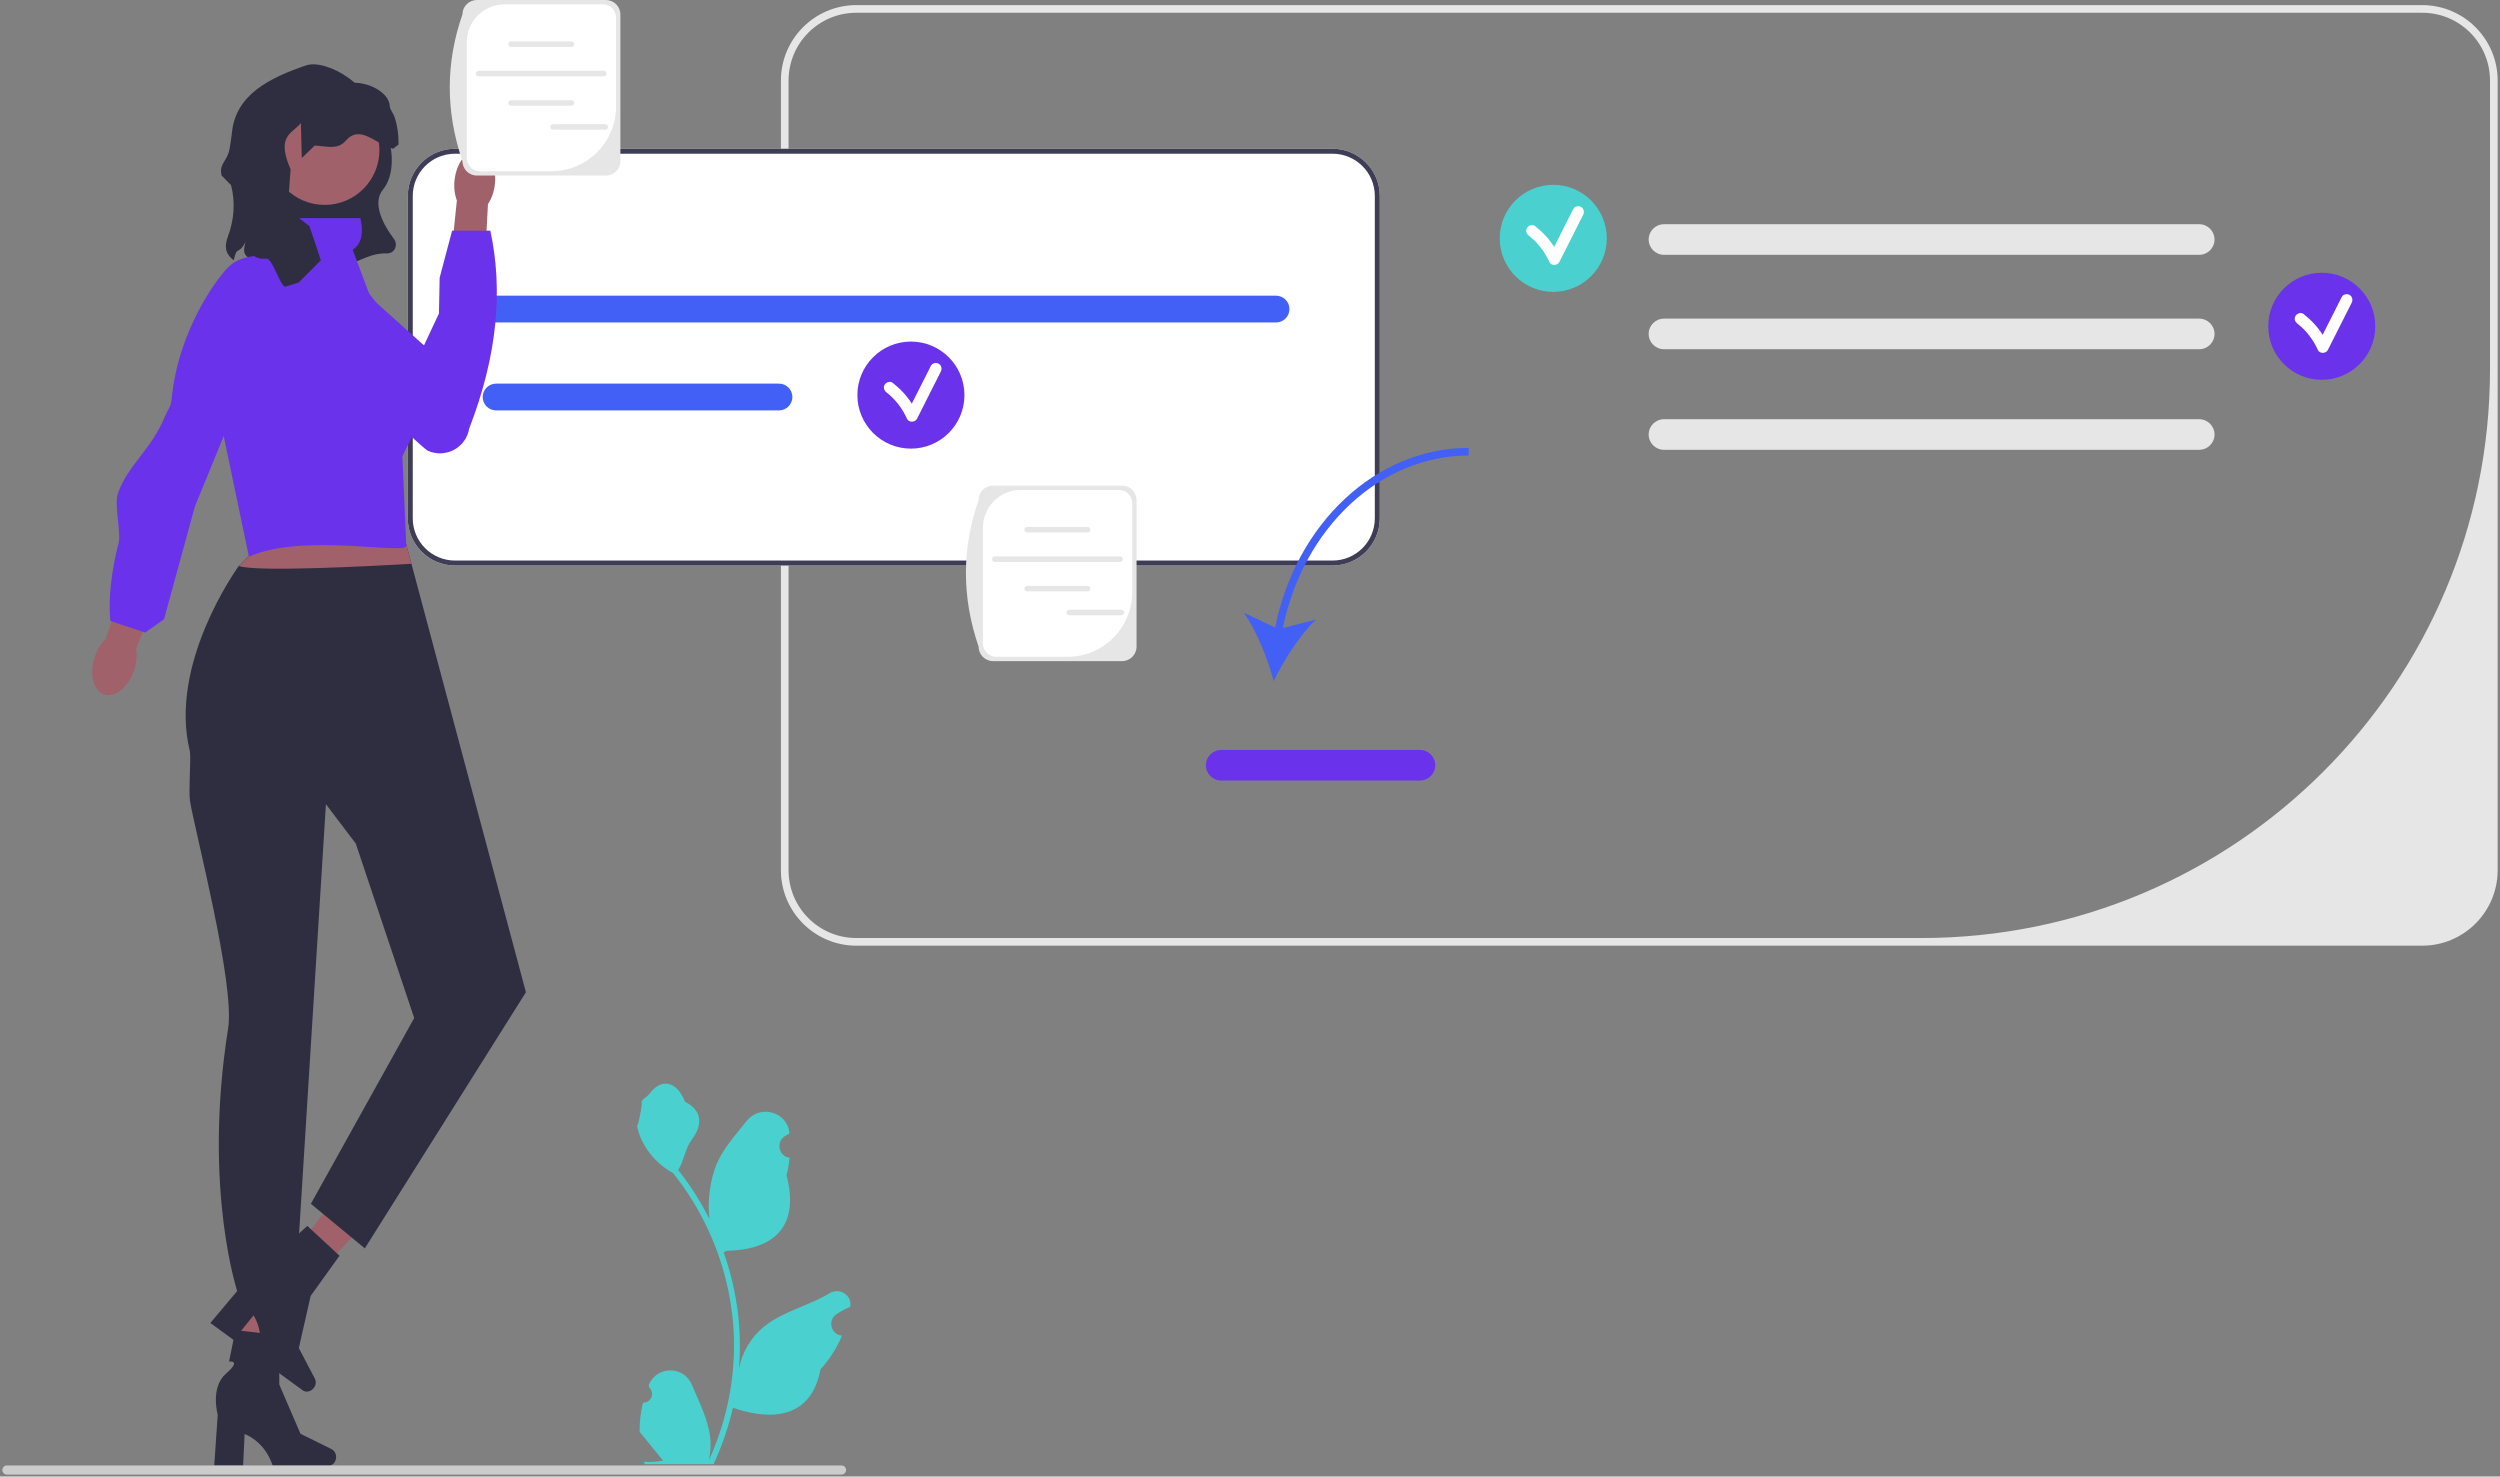 <svg width="894" height="528" viewBox="0 0 894 528" fill="none" xmlns="http://www.w3.org/2000/svg">
<rect x="0" y="0" width="894" height="528" fill="#808080" stroke="none"/>
<g clip-path="url(#clip0_120_327)">
<path d="M279.256 311.205V28.795C279.256 13.925 291.355 1.827 306.225 1.827H866.188C881.059 1.827 893.157 13.925 893.157 28.795V311.205C893.157 326.075 881.059 338.174 866.188 338.174H306.225C291.355 338.174 279.256 326.075 279.256 311.205ZM890.423 28.795C890.423 15.412 879.573 4.562 866.189 4.562H306.225C292.841 4.562 281.991 15.412 281.991 28.796V311.205C281.991 324.589 292.841 335.439 306.225 335.439H687.104C799.394 335.439 890.423 244.41 890.423 132.121L890.423 28.795Z" fill="#E6E6E6"/>
<path d="M476.534 53.197H162.701C153.396 53.197 145.829 60.763 145.829 70.069V185.356C145.829 194.661 153.396 202.228 162.701 202.228H476.534C485.839 202.228 493.406 194.661 493.406 185.356V70.069C493.406 60.763 485.839 53.197 476.534 53.197Z" fill="white"/>
<path d="M476.534 53.197H162.701C153.396 53.197 145.829 60.763 145.829 70.069V185.356C145.829 194.661 153.396 202.228 162.701 202.228H476.534C485.839 202.228 493.406 194.661 493.406 185.356V70.069C493.406 60.763 485.839 53.197 476.534 53.197ZM491.632 185.356C491.632 193.685 484.864 200.454 476.534 200.454H162.701C154.371 200.454 147.603 193.685 147.603 185.356V70.069C147.603 61.739 154.371 54.971 162.701 54.971H476.534C484.864 54.971 491.632 61.739 491.632 70.069V185.356Z" fill="#3F3D56"/>
<path d="M177.396 105.739H456.317C458.96 105.739 461.102 107.882 461.102 110.525C461.102 113.168 458.96 115.31 456.317 115.31H177.396C174.753 115.31 172.61 113.168 172.61 110.525C172.61 107.882 174.753 105.739 177.396 105.739Z" fill="#4360F6"/>
<path d="M177.396 137.186H278.573C281.216 137.186 283.358 139.329 283.358 141.972C283.358 144.615 281.216 146.757 278.573 146.757H177.396C174.753 146.757 172.61 144.615 172.61 141.972C172.61 139.329 174.753 137.186 177.396 137.186Z" fill="#4360F6"/>
<path d="M786.446 91.119H595.03C592.014 91.119 589.561 88.666 589.561 85.65C589.561 82.635 592.014 80.181 595.03 80.181H786.446C789.462 80.181 791.915 82.635 791.915 85.65C791.915 88.666 789.462 91.119 786.446 91.119Z" fill="#E6E6E6"/>
<path d="M786.446 160.85H595.03C592.014 160.85 589.561 158.396 589.561 155.381C589.561 152.365 592.014 149.912 595.03 149.912H786.446C789.462 149.912 791.915 152.365 791.915 155.381C791.915 158.396 789.462 160.85 786.446 160.85Z" fill="#E6E6E6"/>
<path d="M786.446 124.881H595.03C592.014 124.881 589.561 122.427 589.561 119.412C589.561 116.396 592.014 113.943 595.03 113.943H786.446C789.462 113.943 791.915 116.396 791.915 119.412C791.915 122.427 789.462 124.881 786.446 124.881Z" fill="#E6E6E6"/>
<path d="M455.995 224.393L444.742 219.063C449.357 225.504 453.334 235.563 455.463 243.568C459.068 236.111 464.879 226.988 470.631 221.538L458.739 224.598C466.067 188.683 493.63 162.899 525.194 162.899V160.165C492.225 160.165 463.477 187.028 455.995 224.393Z" fill="#4360F6"/>
<path d="M507.786 279.116H436.688C433.672 279.116 431.219 276.663 431.219 273.647C431.219 270.632 433.672 268.178 436.688 268.178H507.786C510.801 268.178 513.255 270.632 513.255 273.647C513.255 276.663 510.801 279.116 507.786 279.116Z" fill="#6A33EB"/>
<path d="M325.743 160.43C336.315 160.43 344.885 151.86 344.885 141.288C344.885 130.716 336.315 122.146 325.743 122.146C315.171 122.146 306.601 130.716 306.601 141.288C306.601 151.86 315.171 160.43 325.743 160.43Z" fill="#6A33EB"/>
<path d="M335.699 130.08C334.787 129.546 333.394 129.823 332.893 130.815C330.618 135.323 328.343 139.83 326.068 144.337C324.232 141.462 321.884 138.952 319.16 136.847C318.283 136.17 316.863 136.714 316.354 137.583C315.735 138.643 316.211 139.71 317.09 140.389C320.266 142.843 322.716 146.141 324.365 149.781C324.992 151.164 327.252 151.077 327.907 149.781C330.749 144.149 333.592 138.517 336.435 132.886C336.934 131.897 336.696 130.663 335.699 130.08Z" fill="white"/>
<path d="M555.443 104.372C566.015 104.372 574.585 95.802 574.585 85.23C574.585 74.659 566.015 66.089 555.443 66.089C544.872 66.089 536.302 74.659 536.302 85.23C536.302 95.802 544.872 104.372 555.443 104.372Z" fill="#4AD0CE"/>
<path d="M565.4 74.022C564.488 73.488 563.095 73.765 562.594 74.757C560.318 79.265 558.043 83.772 555.768 88.279C553.933 85.404 551.585 82.894 548.861 80.789C547.983 80.112 546.563 80.656 546.055 81.525C545.435 82.585 545.911 83.652 546.791 84.331C549.967 86.785 552.416 90.083 554.065 93.723C554.692 95.106 556.953 95.019 557.607 93.723C560.45 88.091 563.293 82.459 566.135 76.828C566.634 75.839 566.397 74.605 565.4 74.022Z" fill="white"/>
<path d="M830.263 135.819C840.835 135.819 849.405 127.249 849.405 116.677C849.405 106.106 840.835 97.536 830.263 97.536C819.691 97.536 811.121 106.106 811.121 116.677C811.121 127.249 819.691 135.819 830.263 135.819Z" fill="#6A33EB"/>
<path d="M840.219 105.469C839.307 104.935 837.914 105.212 837.413 106.204C835.138 110.712 832.863 115.219 830.588 119.726C828.752 116.851 826.404 114.341 823.68 112.236C822.803 111.559 821.383 112.103 820.874 112.972C820.255 114.032 820.731 115.099 821.61 115.778C824.786 118.232 827.236 121.53 828.885 125.17C829.512 126.553 831.772 126.466 832.427 125.17C835.269 119.538 838.112 113.906 840.955 108.275C841.454 107.286 841.216 106.052 840.219 105.469Z" fill="white"/>
<path d="M401.238 236.423H355.132C352.269 236.423 349.941 234.094 349.941 231.231C343.845 213.414 343.965 195.955 349.941 178.834C349.941 175.971 352.269 173.642 355.132 173.642H401.238C404.101 173.642 406.429 175.971 406.429 178.834V231.231C406.429 234.094 404.101 236.423 401.238 236.423Z" fill="#E6E6E6"/>
<path d="M365.011 175.189C357.542 175.189 351.488 181.244 351.488 188.712V230.12C351.488 232.747 353.617 234.876 356.244 234.876H381.741C394.522 234.876 404.883 224.515 404.883 211.734V179.946C404.883 177.319 402.753 175.189 400.127 175.189H365.011Z" fill="white"/>
<path d="M388.922 190.416H367.336C366.792 190.416 366.349 189.973 366.349 189.429C366.349 188.885 366.792 188.442 367.336 188.442H388.922C389.467 188.442 389.909 188.885 389.909 189.429C389.909 189.973 389.467 190.416 388.922 190.416Z" fill="#E6E6E6"/>
<path d="M388.922 211.462H367.336C366.792 211.462 366.349 211.019 366.349 210.475C366.349 209.931 366.792 209.488 367.336 209.488H388.922C389.467 209.488 389.909 209.931 389.909 210.475C389.909 211.019 389.467 211.462 388.922 211.462Z" fill="#E6E6E6"/>
<path d="M400.506 200.946H355.753C355.209 200.946 354.766 200.503 354.766 199.959C354.766 199.415 355.209 198.972 355.753 198.972H400.506C401.05 198.972 401.493 199.415 401.493 199.959C401.493 200.503 401.05 200.946 400.506 200.946Z" fill="#E6E6E6"/>
<path d="M401.034 220.019H382.36C381.816 220.019 381.373 219.576 381.373 219.032C381.373 218.488 381.816 218.045 382.36 218.045H401.034C401.578 218.045 402.02 218.488 402.02 219.032C402.02 219.576 401.578 220.019 401.034 220.019Z" fill="#E6E6E6"/>
<path d="M83.585 93.071C84.8 87.47 85.156 91.596 87.798 86.516C85.985 93.08 89.331 90.931 93.775 96.078C125.007 100.975 126.975 90.278 138.534 90.606L138.593 90.606C141.136 90.565 142.443 87.519 140.909 85.49C137.124 80.478 132.95 72.745 136.9 67.877C143.897 59.252 137.731 41.566 134.715 45.389C134.715 30.641 116.552 20.969 109.506 23.365C96.488 27.793 84.431 33.765 82.971 47.128C82.743 49.214 82.448 51.289 82.074 53.354C81.312 57.548 78.177 58.661 79.256 62.78L82.63 66.213C84.214 72.257 83.713 78.603 81.544 84.462C80.345 87.701 80.179 90.479 83.585 93.071Z" fill="#2F2E41"/>
<path d="M116.101 73.28C126.913 73.28 135.678 64.515 135.678 53.703C135.678 42.891 126.913 34.126 116.101 34.126C105.288 34.126 96.523 42.891 96.523 53.703C96.523 64.515 105.288 73.28 116.101 73.28Z" fill="#A0616A"/>
<path d="M85.604 500.004L95.686 500.241L101.306 454.947L86.428 454.595L85.604 500.004Z" fill="#A0616A"/>
<path d="M120.194 521.037C120.194 522.741 118.985 524.121 117.494 524.121H97.483C97.483 524.121 95.513 516.205 87.484 512.798L86.93 524.121H76.606L77.857 505.915C77.857 505.915 75.096 496.174 80.831 491.195C86.566 486.216 81.921 486.909 81.921 486.909L84.177 475.64L99.777 477.475L99.891 495.164L107.462 512.722L118.566 518.207C119.554 518.695 120.194 519.808 120.194 521.037Z" fill="#2F2E41"/>
<path d="M96.692 458.911L104.7 465.04L135.917 431.743L124.1 422.697L96.692 458.911Z" fill="#A0616A"/>
<path d="M112.26 496.281C111.257 497.657 109.467 498.061 108.262 497.183L92.088 485.398C92.088 485.398 95.159 477.84 90.676 470.358L83.56 479.183L75.217 473.103L86.95 459.125C86.95 459.125 90.454 449.627 98.022 448.98C105.589 448.334 101.427 446.158 101.427 446.158L109.886 438.38L121.414 449.049L111.089 463.413L106.867 482.062L112.611 493.034C113.122 494.011 112.984 495.287 112.26 496.281Z" fill="#2F2E41"/>
<path d="M67.843 268.406C68.451 270.898 67.331 282.498 67.957 286.488C69.549 296.636 84.093 351.962 81.584 367.734C72.391 425.523 85.105 462.595 85.105 462.595H105.614L116.552 287.585L127.227 301.658L148.116 364.048L111.165 430.485L130.459 446.42L188.067 354.825L147.131 201.604L144.658 192.353L89.347 190.81L92.425 195.422L85.424 202.339C85.424 202.339 85.415 202.357 85.377 202.395C84.299 203.901 60.33 237.622 67.843 268.406Z" fill="#2F2E41"/>
<path d="M85.378 202.395C91.784 204.682 135.072 202.32 147.131 201.604L144.658 192.353L89.348 190.81L92.425 195.422L85.424 202.339C85.424 202.339 85.415 202.357 85.378 202.395Z" fill="#A0616A"/>
<path d="M156.969 128.308L154.977 138.879L154.494 141.414L143.897 163.164L145.29 195.05C146.181 198.781 108.556 190.313 89.01 199.061L73.795 126.296L89.222 92.758L101.296 86.05L103.308 78.001H128.884C130.246 84.38 128.77 87.523 126.123 89.332L132.53 106.418L156.969 128.308Z" fill="#6A33EB"/>
<path d="M176.974 65.955C176.658 68.692 175.749 71.131 174.494 72.97L173.125 99.24L160.644 98.223L163.376 71.685C162.574 69.608 162.246 67.026 162.562 64.288C163.285 58.034 167.098 53.337 171.078 53.798C175.057 54.258 177.697 59.701 176.974 65.955Z" fill="#A0616A"/>
<path d="M127.229 93.561L128.857 97.535C128.857 97.535 105.067 95.152 105.575 107.574C106.008 118.172 150.789 160.174 152.929 161.155C159.266 164.06 166.632 160.151 167.779 153.274C177.862 127.259 179.952 103.805 175.344 82.496H161.672L157.219 99.306L156.969 112.093L149.759 127.473L126.123 97.535L127.229 93.561Z" fill="#6A33EB"/>
<path d="M47.965 239.577C48.844 236.898 49.045 234.243 48.667 231.997L58.653 207.01L46.624 202.606L37.789 228.427C36.154 230.012 34.743 232.27 33.864 234.949C31.856 241.068 33.384 247.064 37.278 248.342C41.172 249.62 45.957 245.696 47.965 239.577Z" fill="#A0616A"/>
<path d="M105.567 93.576C105.567 93.576 90.796 87.975 82.412 94.818C78.954 97.641 63.661 117.088 61.306 143.268C61.121 145.32 59.723 147.086 58.936 149.005C54.079 160.84 45.719 166.291 42.164 176.413C40.774 180.368 43.322 190.598 42.445 194.011C37.848 211.879 39.507 222.067 39.507 222.067L51.919 226.2L58.653 221.441L69.712 181.055L105.567 93.576Z" fill="#6A33EB"/>
<path d="M216.658 62.781H170.552C167.689 62.781 165.36 60.452 165.36 57.589C159.264 39.771 159.385 22.312 165.36 5.191C165.36 2.329 167.689 0 170.552 0H216.658C219.52 0 221.849 2.329 221.849 5.191V57.589C221.849 60.452 219.52 62.781 216.658 62.781Z" fill="#E6E6E6"/>
<path d="M180.43 1.547C172.962 1.547 166.907 7.601 166.907 15.07V56.477C166.907 59.104 169.037 61.234 171.664 61.234H197.16C209.941 61.234 220.302 50.873 220.302 38.092V6.303C220.302 3.676 218.173 1.547 215.546 1.547H180.43Z" fill="white"/>
<path d="M204.342 16.774H182.756C182.212 16.774 181.769 16.331 181.769 15.787C181.769 15.243 182.212 14.8 182.756 14.8H204.342C204.886 14.8 205.329 15.243 205.329 15.787C205.329 16.331 204.886 16.774 204.342 16.774Z" fill="#E6E6E6"/>
<path d="M204.342 37.82H182.756C182.212 37.82 181.769 37.377 181.769 36.833C181.769 36.288 182.212 35.846 182.756 35.846H204.342C204.886 35.846 205.329 36.288 205.329 36.833C205.329 37.377 204.886 37.82 204.342 37.82Z" fill="#E6E6E6"/>
<path d="M215.926 27.304H171.173C170.628 27.304 170.186 26.861 170.186 26.317C170.186 25.773 170.628 25.33 171.173 25.33H215.926C216.47 25.33 216.912 25.773 216.912 26.317C216.912 26.861 216.47 27.304 215.926 27.304Z" fill="#E6E6E6"/>
<path d="M216.453 46.377H197.779C197.235 46.377 196.792 45.934 196.792 45.39C196.792 44.845 197.235 44.403 197.779 44.403H216.453C216.997 44.403 217.44 44.845 217.44 45.39C217.44 45.934 216.997 46.377 216.453 46.377Z" fill="#E6E6E6"/>
<path d="M229.929 501.567C232.754 501.744 234.315 498.234 232.178 496.189L231.966 495.344C231.994 495.276 232.022 495.208 232.05 495.141C234.907 488.329 244.588 488.376 247.42 495.198C249.934 501.252 253.134 507.317 253.922 513.719C254.276 516.545 254.117 519.424 253.49 522.196C259.38 509.33 262.48 495.28 262.48 481.15C262.48 477.6 262.285 474.05 261.888 470.509C261.561 467.612 261.111 464.733 260.528 461.881C257.375 446.462 250.549 431.776 240.702 419.51C235.969 416.922 232.022 412.878 229.637 408.03C228.781 406.281 228.109 404.4 227.792 402.484C228.33 402.555 229.823 394.351 229.416 393.847C230.167 392.708 231.511 392.142 232.331 391.03C236.408 385.502 242.026 386.467 244.959 393.98C251.224 397.142 251.285 402.386 247.44 407.429C244.995 410.638 244.659 414.98 242.513 418.415C242.734 418.698 242.963 418.971 243.184 419.254C247.232 424.447 250.734 430.028 253.686 435.892C252.852 429.375 254.083 421.524 256.183 416.463C258.573 410.697 263.054 405.841 266.999 400.856C271.738 394.868 281.455 397.482 282.29 405.072C282.298 405.145 282.306 405.219 282.314 405.292C281.728 405.623 281.154 405.974 280.593 406.345C277.394 408.46 278.5 413.419 282.29 414.004L282.376 414.017C282.164 416.128 281.802 418.221 281.272 420.278C286.333 439.852 275.406 446.981 259.804 447.301C259.459 447.478 259.124 447.654 258.779 447.822C260.36 452.273 261.623 456.839 262.559 461.466C263.398 465.555 263.981 469.688 264.308 473.838C264.714 479.075 264.679 484.338 264.237 489.566L264.263 489.381C265.385 483.623 268.511 478.245 273.05 474.518C279.812 468.963 289.366 466.918 296.661 462.453C300.172 460.304 304.672 463.081 304.059 467.152L304.029 467.347C302.943 467.789 301.883 468.301 300.859 468.875C300.273 469.206 299.699 469.557 299.138 469.928C295.939 472.043 297.045 477.002 300.835 477.587L300.921 477.6C300.983 477.609 301.036 477.618 301.097 477.627C299.234 482.051 296.638 486.157 293.388 489.699C290.223 506.785 276.631 508.407 262.091 503.431H262.082C260.493 510.354 258.17 517.119 255.185 523.565H230.547C230.458 523.292 230.379 523.009 230.3 522.735C232.578 522.877 234.874 522.744 237.117 522.329C235.289 520.086 233.461 517.825 231.633 515.582C231.589 515.538 231.554 515.494 231.518 515.45C230.591 514.302 229.655 513.162 228.728 512.014L228.727 512.013C228.669 508.489 229.092 504.976 229.929 501.567Z" fill="#4AD0CE"/>
<path d="M0.843 525.68C0.843 526.582 1.568 527.307 2.47 527.307H300.93C301.832 527.307 302.557 526.582 302.557 525.68C302.557 524.777 301.832 524.053 300.93 524.053H2.47C1.568 524.053 0.843 524.777 0.843 525.68Z" fill="#CCCCCC"/>
<path d="M121.408 30.54H117.422C105.762 30.553 85.832 47.045 93.544 58.613C86.959 76.178 86.719 85.318 89.514 90.101C90.543 91.862 92.586 92.664 94.621 92.521C94.892 92.502 95.165 92.496 95.44 92.505C97.411 92.57 100.055 101.835 101.889 102.548L106.759 101.067L114.747 93.086L110.694 80.912L102.851 74.775L103.92 60.564C98.67 48.499 104.381 47.909 107.595 44.017L107.92 56.503L112.523 52.061C116.272 52.158 120.654 53.783 123.567 50.403C128.857 44.212 134.342 51.686 140.592 53.197L142.53 51.662C142.596 48.181 142.082 44.82 141.082 41.81C140.611 40.394 139.409 39.226 139.358 37.818C139.169 32.533 129.18 27.406 121.408 30.54Z" fill="#2F2E41"/>
</g>
<defs>
<clipPath id="clip0_120_327">
<rect width="892.314" height="527.307" fill="white" transform="translate(0.843)"/>
</clipPath>
</defs>
</svg>
